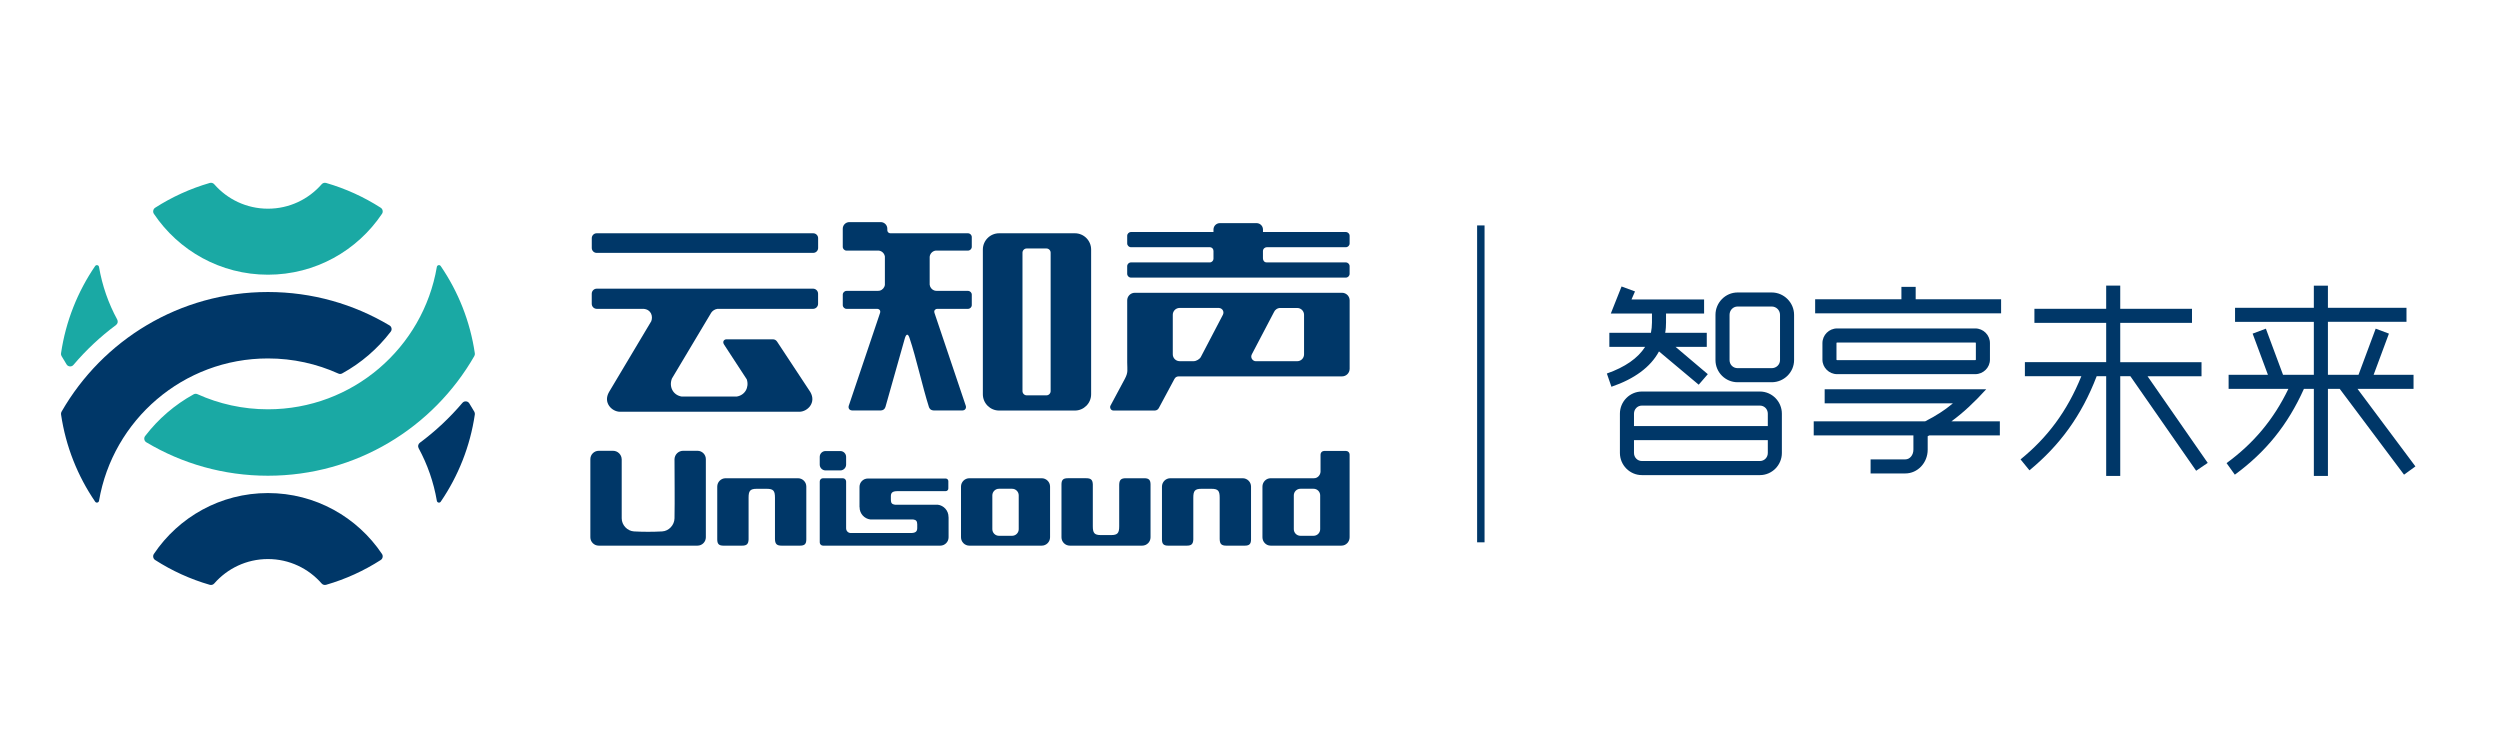 <?xml version="1.0" encoding="utf-8"?>
<!-- Generator: Adobe Illustrator 16.0.0, SVG Export Plug-In . SVG Version: 6.00 Build 0)  -->
<!DOCTYPE svg PUBLIC "-//W3C//DTD SVG 1.1//EN" "http://www.w3.org/Graphics/SVG/1.1/DTD/svg11.dtd">
<svg version="1.1" xmlns="http://www.w3.org/2000/svg" xmlns:xlink="http://www.w3.org/1999/xlink" x="0px" y="0px" width="168px"
	 height="50px" viewBox="0 0 168 50" enable-background="new 0 0 168 50" xml:space="preserve">
<g id="图层_1" display="none">
	<path display="inline" fill-rule="evenodd" clip-rule="evenodd" fill="#FFFFFF" d="M43.064,27.41H43.03h-0.035H42.96h-0.035h-0.034
		h-0.035h-0.035h-0.036h-0.034h-0.035h-0.035h-0.035h-0.035h-0.035h-0.035H42.51h-0.035H42.44h-0.035h-0.034h-0.035h-0.035h-0.035
		h-0.034h-0.035h-0.035h-0.034h-0.035h-0.035h-0.034h-0.035h-0.035H41.92h-0.035h-0.035h-0.035h-0.035h-0.035h-0.035h-0.035h-0.035
		h-0.034h-0.035h-0.035h-0.034h-0.035h-0.035H41.4h-0.035H41.33h-0.035h-0.035h-0.034h-0.035h-0.016h-0.331
		c-0.537-0.008-1.167-0.612-0.742-1.355l2.907-4.871c0.125-0.335-0.003-0.799-0.523-0.847h-3.223c-0.191,0-0.347-0.156-0.347-0.347
		v-0.694c0-0.191,0.156-0.347,0.347-0.347h14.864c0.191,0,0.347,0.156,0.347,0.347v0.694c0,0.19-0.156,0.347-0.347,0.347h-6.571
		c-0.176,0.024-0.33,0.122-0.426,0.261l-2.704,4.531c-0.217,0.563,0.077,1.138,0.674,1.237h3.779
		c0.577-0.095,0.87-0.636,0.694-1.183c-0.427-0.673-1.132-1.711-1.558-2.385c-0.155-0.231,0.032-0.387,0.188-0.367h3.177
		c0.081,0,0.193,0.035,0.271,0.151l2.29,3.472c0.426,0.743-0.205,1.348-0.742,1.355h-1.025H52.16h-0.034H52.09h-0.035h-0.035h-0.035
		h-0.035h-0.034h-0.035h-0.035h-0.034h-0.035h-0.035h-0.034h-0.035h-0.036h-0.034H51.57h-0.035h-0.034h-0.035h-0.035h-0.034h-0.035
		h-0.035h-0.035h-0.035h-0.034h-0.034h-0.036h-0.035h-0.034H51.05h-0.035H50.98H43.064z M39.253,15.142h14.884
		c0.186,0,0.337,0.152,0.337,0.337v0.675c0,0.185-0.151,0.337-0.337,0.337H39.253c-0.185,0-0.337-0.152-0.337-0.337v-0.675
		C38.916,15.293,39.068,15.142,39.253,15.142"/>
	<path display="inline" fill-rule="evenodd" clip-rule="evenodd" fill="#FFFFFF" d="M58.797,27.319h-2.001
		c-0.131-0.005-0.263-0.112-0.221-0.303c0.719-2.138,1.44-4.274,2.161-6.412c0.05-0.195-0.106-0.269-0.191-0.267H56.43
		c-0.143,0-0.26-0.117-0.26-0.261v-0.713c0-0.143,0.117-0.26,0.26-0.26h2.133c0.052-0.002,0.094-0.007,0.145-0.016
		c0.184-0.047,0.327-0.2,0.356-0.396v-1.953c-0.032-0.214-0.202-0.379-0.413-0.407h-0.019h-2.01H56.43
		c-0.143,0-0.26-0.117-0.26-0.26V15.88v-0.478v-0.574c0-0.25,0.204-0.454,0.453-0.454h2.156c0.249,0,0.453,0.204,0.453,0.454v0.105
		c0.005,0.128,0.1,0.206,0.212,0.208h5.332c0.144,0,0.262,0.118,0.262,0.261v0.67c0,0.143-0.118,0.26-0.262,0.26h-2.218
		c-0.216,0.028-0.39,0.202-0.416,0.424v1.917c0.021,0.183,0.142,0.333,0.303,0.396c0.068,0.026,0.145,0.033,0.218,0.033h2.113
		c0.144,0,0.262,0.119,0.262,0.26v0.713c0,0.143-0.119,0.261-0.262,0.261H62.66c-0.077-0.005-0.25,0.077-0.188,0.273
		c0.72,2.135,1.439,4.27,2.159,6.406c0.037,0.152-0.048,0.294-0.223,0.303h-1.994c-0.236-0.012-0.293-0.166-0.32-0.229
		c-0.442-1.385-0.883-3.406-1.324-4.714c-0.104-0.353-0.241-0.352-0.34,0.014c-0.442,1.564-0.885,3.126-1.327,4.691
		C59.051,27.239,58.942,27.308,58.797,27.319 M66.915,15.142h5.21c0.614,0,1.116,0.502,1.116,1.117v9.953
		c0,0.612-0.502,1.115-1.116,1.115h-5.21c-0.614,0-1.117-0.503-1.117-1.115v-9.953C65.798,15.644,66.301,15.142,66.915,15.142
		 M68.812,16.186h1.354c0.16,0,0.291,0.131,0.291,0.291v9.516c0,0.16-0.131,0.29-0.291,0.29h-1.354c-0.16,0-0.29-0.13-0.29-0.29
		v-9.516C68.522,16.317,68.652,16.186,68.812,16.186"/>
	<path display="inline" fill-rule="evenodd" clip-rule="evenodd" fill="#FFFFFF" d="M64.869,31.979h4.976
		c0.315,0,0.574,0.259,0.574,0.573v3.486c0,0.315-0.259,0.572-0.574,0.572h-4.976c-0.316,0-0.574-0.257-0.574-0.572v-3.486
		C64.295,32.238,64.553,31.979,64.869,31.979 M66.903,32.704h0.907c0.25,0,0.454,0.203,0.454,0.452v2.327
		c0,0.249-0.204,0.453-0.454,0.453h-0.907c-0.25,0-0.453-0.204-0.453-0.453v-2.327C66.451,32.907,66.654,32.704,66.903,32.704"/>
	<path display="inline" fill-rule="evenodd" clip-rule="evenodd" fill="#FFFFFF" d="M85.576,31.979h2.969
		c0.284,0.008,0.461-0.245,0.463-0.458v-1.171c0-0.135,0.112-0.247,0.248-0.247h1.504c0.137,0,0.248,0.112,0.248,0.247v2.202v3.367
		v0.119c0,0.315-0.253,0.572-0.561,0.572h-4.871c-0.308,0-0.561-0.257-0.561-0.572v-3.486
		C85.016,32.238,85.269,31.979,85.576,31.979 M87.623,32.704h0.908c0.249,0,0.453,0.203,0.453,0.452v2.327
		c0,0.249-0.204,0.453-0.453,0.453h-0.908c-0.249,0-0.452-0.204-0.452-0.453v-2.327C87.171,32.907,87.374,32.704,87.623,32.704"/>
	<path display="inline" fill-rule="evenodd" clip-rule="evenodd" fill="#FFFFFF" d="M39.394,36.611h6.791
		c0.315,0,0.573-0.257,0.573-0.572v-5.372c0-0.314-0.258-0.572-0.573-0.572h-0.987c-0.321,0-0.583,0.254-0.594,0.572
		c0,1.356,0.026,2.712,0,4.068c-0.008,0.465-0.386,0.873-0.844,0.898c-0.646,0.037-1.295,0.037-1.94,0
		c-0.458-0.025-0.844-0.434-0.844-0.898v-4.061h-0.001c-0.008-0.321-0.271-0.58-0.594-0.58h-0.986c-0.315,0-0.573,0.258-0.573,0.572
		v5.372C38.82,36.355,39.078,36.611,39.394,36.611"/>
	<path display="inline" fill-rule="evenodd" clip-rule="evenodd" fill="#FFFFFF" d="M54.811,31.979h1.365
		c0.123,0,0.225,0.102,0.225,0.225v3.216c0,0.192,0.146,0.324,0.32,0.325h1.718h1.475h0.004h0.011h0.454h0.454
		c0.319,0,0.454-0.091,0.454-0.341v-0.237v-0.029c-0.006-0.213-0.076-0.299-0.279-0.325h-2.942c-0.419-0.05-0.743-0.405-0.743-0.836
		l0-0.027H57.32v-0.14v-1.24c0-0.313,0.258-0.572,0.573-0.572h2.937h0.004h0.918h1.493c0.1,0,0.181,0.083,0.181,0.181v0.506
		c0,0.099-0.082,0.182-0.181,0.182h-0.92h-1.49h-0.001H60.83h-0.449h-0.453c-0.319,0-0.454,0.091-0.454,0.341v0.236v0.03
		c0.005,0.212,0.075,0.297,0.278,0.326h2.942c0.418,0.05,0.743,0.403,0.743,0.836v0.025h0.005v0.142v0.011v1.227
		c0,0.316-0.258,0.573-0.573,0.573h-2.953h-0.004h-0.901h-3.104l-0.005-0.001h-1.092c-0.123,0-0.225-0.099-0.225-0.224v-4.184
		C54.586,32.081,54.688,31.979,54.811,31.979 M54.985,30.11H56c0.22,0,0.4,0.178,0.4,0.398v0.532c0,0.221-0.18,0.398-0.4,0.398
		h-1.015c-0.22,0-0.399-0.178-0.399-0.398v-0.532C54.586,30.288,54.765,30.11,54.985,30.11"/>
	<path display="inline" fill-rule="evenodd" clip-rule="evenodd" fill="#FFFFFF" d="M83.658,31.98h-4.975
		c-0.315,0-0.573,0.258-0.573,0.572v3.631c0,0.314,0.115,0.429,0.429,0.429h1.275c0.32,0,0.438-0.111,0.451-0.429v-2.817v-0.047
		c0-0.466,0.099-0.613,0.557-0.613h0.698c0.458,0,0.558,0.147,0.558,0.613V33.4v2.776h0.001c0.007,0.32,0.126,0.436,0.451,0.436
		h1.272c0.315,0,0.43-0.115,0.43-0.429v-3.631C84.232,32.238,83.973,31.98,83.658,31.98"/>
	<path display="inline" fill-rule="evenodd" clip-rule="evenodd" fill="#FFFFFF" d="M75.548,25.164
		c-0.325,0.608-0.651,1.216-0.976,1.822c-0.064,0.107-0.007,0.336,0.204,0.34h2.833c0.136,0,0.226-0.075,0.279-0.163
		c0.358-0.667,0.715-1.335,1.073-2.001c0.062-0.124,0.163-0.18,0.295-0.182h11.229c0.287,0,0.522-0.235,0.522-0.523v-4.703
		c0-0.287-0.235-0.522-0.522-0.522H76.241c-0.287,0-0.522,0.235-0.522,0.522v4.263C75.719,24.546,75.804,24.687,75.548,25.164
		 M85.051,16.367v0.495c0,0.122,0.067,0.282,0.263,0.282l5.433-0.001c0.145,0,0.262,0.118,0.262,0.262v0.522
		c0,0.143-0.117,0.26-0.262,0.26h-5.842h-0.438h-2.228h-0.439H75.98c-0.144,0-0.261-0.117-0.261-0.26v-0.522
		c0-0.144,0.117-0.262,0.261-0.262h5.418c0.15,0,0.255-0.139,0.251-0.251v-0.534c0-0.146-0.104-0.259-0.254-0.259H75.98
		c-0.143,0-0.261-0.117-0.261-0.261v-0.522c0-0.143,0.117-0.261,0.261-0.261h5.669v-0.17c0-0.243,0.198-0.44,0.441-0.44h2.521
		c0.244,0,0.441,0.198,0.441,0.44v0.17h5.693c0.145,0,0.262,0.118,0.262,0.261v0.522c0,0.144-0.117,0.261-0.262,0.261h-5.434
		C85.206,16.098,85.051,16.193,85.051,16.367 M82.298,20.742c-0.516,0.984-1.003,1.92-1.518,2.903
		c-0.078,0.15-0.311,0.285-0.482,0.289h-0.978c-0.257,0-0.468-0.21-0.468-0.468v-2.722c0-0.258,0.211-0.468,0.468-0.468h2.695
		C82.267,20.288,82.405,20.526,82.298,20.742 M84.287,23.461c0.525-1.003,0.999-1.905,1.524-2.908
		c0.061-0.15,0.241-0.282,0.437-0.277h1.16c0.257,0,0.468,0.21,0.468,0.468v2.722c0,0.258-0.211,0.468-0.468,0.468h-2.844
		C84.374,23.944,84.155,23.713,84.287,23.461"/>
	<path display="inline" fill-rule="evenodd" clip-rule="evenodd" fill="#FFFFFF" d="M76.752,36.612h-4.976
		c-0.315,0-0.573-0.258-0.573-0.573V32.41c0-0.315,0.115-0.431,0.43-0.431h1.274c0.321,0,0.438,0.111,0.45,0.43v2.815v0.05
		c0,0.465,0.099,0.612,0.558,0.612h0.698c0.458,0,0.559-0.147,0.559-0.612v-0.083v-2.774h0.001c0.007-0.321,0.126-0.438,0.45-0.438
		h1.273c0.313,0,0.429,0.116,0.429,0.431v3.629C77.325,36.354,77.067,36.612,76.752,36.612"/>
	<path display="inline" fill-rule="evenodd" clip-rule="evenodd" fill="#FFFFFF" d="M53.092,31.979h-4.976
		c-0.315,0-0.573,0.259-0.573,0.573v3.631c0,0.313,0.116,0.428,0.43,0.428h1.274c0.322,0,0.44-0.11,0.451-0.428v-2.817v-0.049
		c0-0.464,0.099-0.611,0.558-0.611h0.697c0.458,0,0.558,0.146,0.558,0.611V33.4v2.776h0.001c0.007,0.319,0.126,0.435,0.451,0.435
		h1.273c0.314,0,0.43-0.115,0.43-0.428v-3.631C53.665,32.238,53.407,31.979,53.092,31.979"/>
	<path display="inline" fill-rule="evenodd" clip-rule="evenodd" fill="#FFFFFF" d="M24.407,37.602
		c-1.147,0.737-2.408,1.314-3.748,1.702c-0.115,0.033-0.232-0.001-0.311-0.092c-0.898-1.027-2.218-1.677-3.69-1.677
		c-1.472,0-2.792,0.649-3.69,1.677c-0.079,0.091-0.196,0.125-0.312,0.092c-1.34-0.388-2.6-0.965-3.748-1.702
		c-0.071-0.045-0.116-0.109-0.133-0.192c-0.017-0.082-0.002-0.16,0.045-0.23c1.694-2.521,4.572-4.181,7.838-4.181
		c3.265,0,6.143,1.66,7.837,4.181c0.047,0.07,0.063,0.148,0.045,0.23C24.523,37.492,24.478,37.557,24.407,37.602"/>
	<path display="inline" fill-rule="evenodd" clip-rule="evenodd" fill="#FFFFFF" d="M20.659,11.685
		c1.34,0.387,2.601,0.965,3.748,1.7c0.071,0.046,0.116,0.111,0.133,0.193s0.002,0.16-0.045,0.229
		c-1.694,2.522-4.572,4.182-7.837,4.182c-3.266,0-6.144-1.66-7.838-4.182c-0.047-0.069-0.062-0.146-0.045-0.229
		s0.062-0.147,0.133-0.193c1.148-0.735,2.408-1.313,3.748-1.7c0.116-0.034,0.233,0,0.312,0.09c0.898,1.028,2.218,1.678,3.69,1.678
		c1.472,0,2.792-0.65,3.69-1.678C20.426,11.685,20.543,11.651,20.659,11.685"/>
	<path display="inline" fill-rule="evenodd" clip-rule="evenodd" fill="#FFFFFF" d="M30.878,27.595
		c-0.323,2.201-1.143,4.239-2.345,5.997c-0.034,0.051-0.093,0.075-0.153,0.06c-0.06-0.012-0.103-0.058-0.113-0.118
		c-0.22-1.288-0.649-2.506-1.251-3.616c-0.07-0.131-0.035-0.288,0.083-0.377c1.077-0.8,2.058-1.721,2.925-2.742
		c0.063-0.073,0.148-0.109,0.245-0.103c0.097,0.007,0.177,0.055,0.228,0.137c0.119,0.188,0.234,0.38,0.346,0.574
		C30.877,27.466,30.889,27.527,30.878,27.595 M21.5,24.786c-1.477-0.668-3.116-1.041-4.843-1.041
		c-5.826,0-10.665,4.233-11.611,9.788c-0.01,0.061-0.054,0.106-0.113,0.118c-0.06,0.016-0.118-0.009-0.152-0.06
		c-1.202-1.758-2.022-3.797-2.345-5.997c-0.01-0.067,0.001-0.129,0.036-0.188c2.819-4.913,8.116-8.226,14.186-8.226
		c3.053,0,5.911,0.839,8.355,2.297c0.075,0.044,0.122,0.112,0.139,0.197c0.016,0.086-0.003,0.165-0.056,0.234
		c-0.897,1.171-2.031,2.151-3.333,2.867C21.68,24.822,21.588,24.824,21.5,24.786"/>
	<path display="inline" fill-rule="evenodd" clip-rule="evenodd" fill="#FFFFFF" d="M28.533,17.395
		c1.202,1.758,2.022,3.797,2.345,5.998c0.01,0.068-0.001,0.13-0.035,0.189c-2.819,4.914-8.116,8.224-14.186,8.224
		c-3.054,0-5.912-0.838-8.356-2.296c-0.075-0.045-0.122-0.111-0.138-0.197c-0.016-0.084,0.003-0.165,0.055-0.234
		c0.896-1.173,2.032-2.151,3.333-2.865c0.083-0.047,0.175-0.049,0.262-0.011c1.478,0.667,3.117,1.039,4.844,1.039
		c5.825,0,10.664-4.231,11.61-9.788c0.01-0.061,0.053-0.106,0.113-0.12C28.441,17.322,28.5,17.345,28.533,17.395 M2.818,24.156
		c-0.119-0.188-0.235-0.38-0.346-0.573c-0.034-0.06-0.045-0.121-0.036-0.19c0.323-2.201,1.144-4.239,2.345-5.997
		c0.034-0.051,0.093-0.074,0.152-0.061s0.103,0.058,0.113,0.119c0.22,1.29,0.649,2.507,1.251,3.618
		c0.07,0.129,0.035,0.289-0.083,0.376c-1.076,0.8-2.058,1.72-2.925,2.741c-0.062,0.075-0.149,0.111-0.245,0.104
		C2.949,24.285,2.869,24.237,2.818,24.156"/>
	<line display="inline" fill="#003768" x1="100.026" y1="14.602" x2="100.026" y2="36.385"/>
	
		<line display="inline" fill="none" stroke="#FFFFFF" stroke-width="0.5" stroke-miterlimit="10" x1="100.026" y1="14.602" x2="100.026" y2="36.385"/>
	<path display="inline" fill="#FFFFFF" d="M108.861,21.983h2.857c0.043-0.228,0.071-0.456,0.071-0.711v-0.611h-2.829l0.739-1.862
		l0.925,0.341l-0.242,0.555h4.99v0.967h-2.616v0.611c0,0.241-0.014,0.483-0.057,0.711h2.857v0.966h-2.146l2.218,1.876l-0.627,0.725
		l-2.729-2.288c-0.582,1.08-1.691,1.891-3.27,2.431l-0.313-0.91c1.251-0.441,2.132-1.052,2.63-1.833h-2.46V21.983z M111.095,31.764
		c-0.825,0-1.508-0.684-1.508-1.522v-2.7c0-0.839,0.683-1.521,1.508-1.521h8.116c0.825,0,1.508,0.682,1.508,1.521v2.7
		c0,0.839-0.683,1.522-1.508,1.522H111.095z M110.554,28.395h9.198v-0.854c0-0.313-0.241-0.555-0.541-0.555h-8.116
		c-0.3,0-0.541,0.242-0.541,0.555V28.395z M119.211,30.796c0.3,0,0.541-0.24,0.541-0.555V29.36h-9.198v0.881
		c0,0.314,0.241,0.555,0.541,0.555H119.211z M117.676,25.38c-0.839,0-1.521-0.682-1.521-1.521v-3.114
		c0-0.839,0.682-1.536,1.521-1.536h2.345c0.84,0,1.536,0.697,1.536,1.536v3.114c0,0.839-0.696,1.521-1.536,1.521H117.676z
		 M120.021,24.413c0.314,0,0.569-0.242,0.569-0.554v-3.114c0-0.313-0.255-0.569-0.569-0.569h-2.345
		c-0.313,0-0.554,0.256-0.554,0.569v3.114c0,0.312,0.24,0.554,0.554,0.554H120.021z"/>
	<path display="inline" fill="#FFFFFF" d="M122.907,28.066h7.663c0.726-0.368,1.351-0.768,1.905-1.237h-8.814v-0.966h11.104
		c-0.812,0.896-1.607,1.635-2.39,2.203h3.327v0.968h-4.848l-0.114,0.056v0.925c0,0.909-0.695,1.635-1.534,1.635h-2.389v-0.967h2.389
		c0.312,0,0.555-0.299,0.555-0.668v-0.98h-6.854V28.066z M129.916,18.827v0.853h5.871v0.966h-12.78V19.68h5.929v-0.853H129.916z
		 M135.02,23.831c0,0.54-0.455,0.995-1.009,0.995h-9.497c-0.554,0-1.009-0.455-1.009-0.995v-1.137c0-0.556,0.455-1.01,1.009-1.01
		h9.497c0.554,0,1.009,0.454,1.009,1.01V23.831z M134.054,22.694c0-0.029-0.015-0.043-0.043-0.043h-9.497
		c-0.028,0-0.042,0.014-0.042,0.043v1.137c0,0.015,0.014,0.029,0.042,0.029h9.497c0.028,0,0.043-0.014,0.043-0.029V22.694z"/>
	<path display="inline" fill="#FFFFFF" d="M143.976,18.741v1.592h4.934V21.3h-4.934v2.701h5.588v0.968h-3.711l4.137,5.955
		l-0.795,0.54l-4.521-6.495h-0.697v6.852h-0.966v-6.852h-0.654c-1.037,2.714-2.545,4.761-4.621,6.468l-0.61-0.754
		c1.862-1.507,3.212-3.326,4.181-5.714h-3.882v-0.968h5.587V21.3h-4.933v-0.967h4.933v-1.592H143.976z"/>
	<path display="inline" fill="#FFFFFF" d="M158.249,18.741v1.521h5.403v0.966h-5.403v3.64h2.104l1.181-3.171l0.91,0.342
		l-1.051,2.829h2.743v0.966h-3.854l3.982,5.331l-0.783,0.568l-4.421-5.899h-0.811v5.985h-0.967v-5.985h-0.682
		c-1.108,2.473-2.616,4.336-4.748,5.899l-0.569-0.795c1.863-1.365,3.229-2.987,4.251-5.104h-4.108v-0.966h2.701l-1.053-2.829
		l0.91-0.342l1.181,3.171h2.117v-3.64h-5.415v-0.966h5.415v-1.521H158.249z"/>
</g>
<g id="图层_2">
	<path fill-rule="evenodd" clip-rule="evenodd" fill="#003768" d="M43.822,27.67h-0.034h-0.034h-0.034h-0.034h-0.034h-0.034h-0.034
		h-0.034h-0.034h-0.034h-0.034h-0.034h-0.034h-0.034h-0.034H43.28h-0.034h-0.034h-0.034h-0.034H43.11h-0.034h-0.034h-0.034h-0.034
		H42.94h-0.034h-0.034h-0.034h-0.034h-0.034h-0.034h-0.034h-0.034h-0.034h-0.034h-0.034h-0.034H42.5h-0.034h-0.034h-0.033h-0.035
		H42.33h-0.034h-0.033h-0.034h-0.034h-0.034h-0.034h-0.034h-0.034h-0.034h-0.034h-0.016h-0.323c-0.524-0.008-1.141-0.6-0.725-1.324
		l2.841-4.763c0.122-0.328-0.003-0.781-0.512-0.828h-3.151c-0.187,0-0.339-0.152-0.339-0.339v-0.679
		c0-0.187,0.152-0.339,0.339-0.339h14.532c0.187,0,0.339,0.153,0.339,0.339v0.679c0,0.187-0.153,0.339-0.339,0.339h-6.424
		c-0.172,0.023-0.321,0.119-0.416,0.255l-2.644,4.429c-0.212,0.553,0.076,1.114,0.658,1.21h3.695
		c0.564-0.093,0.851-0.622,0.679-1.155c-0.417-0.658-1.107-1.674-1.523-2.333c-0.152-0.225,0.031-0.379,0.183-0.357h3.106
		c0.08,0,0.189,0.033,0.266,0.147l2.239,3.395c0.416,0.725-0.2,1.316-0.725,1.324h-1.002h-0.015H52.68h-0.034h-0.034h-0.034h-0.034
		h-0.034h-0.034h-0.034h-0.034h-0.034h-0.034h-0.034h-0.034h-0.034h-0.034h-0.034h-0.034h-0.034H52.07h-0.035h-0.033h-0.034h-0.034
		H51.9h-0.034h-0.034h-0.034h-0.034h-0.034h-0.034h-0.034h-0.034h-0.034h-0.034H43.822z M40.096,15.676h14.552
		c0.181,0,0.33,0.148,0.33,0.329v0.659c0,0.182-0.148,0.33-0.33,0.33H40.096c-0.181,0-0.329-0.148-0.329-0.33v-0.659
		C39.767,15.824,39.915,15.676,40.096,15.676"/>
	<path fill-rule="evenodd" clip-rule="evenodd" fill="#003768" d="M59.204,27.582h-1.957c-0.128-0.006-0.257-0.11-0.216-0.297
		c0.704-2.09,1.409-4.179,2.113-6.268c0.049-0.191-0.104-0.264-0.187-0.262h-2.068c-0.14,0-0.255-0.115-0.255-0.255v-0.697
		c0-0.141,0.115-0.255,0.255-0.255h2.085c0.05-0.001,0.091-0.006,0.141-0.015c0.181-0.046,0.32-0.197,0.349-0.387v-1.908
		c-0.032-0.209-0.198-0.371-0.404-0.397h-0.019h-1.965h-0.188c-0.14,0-0.255-0.115-0.255-0.255v-0.188v-0.467v-0.563
		c0-0.244,0.199-0.443,0.443-0.443h2.108c0.244,0,0.443,0.199,0.443,0.443v0.104c0.004,0.125,0.097,0.201,0.207,0.204h5.213
		c0.14,0,0.256,0.115,0.256,0.255v0.654c0,0.14-0.116,0.255-0.256,0.255H62.88c-0.212,0.027-0.381,0.197-0.406,0.414v1.875
		c0.02,0.178,0.138,0.325,0.296,0.387c0.066,0.026,0.141,0.032,0.212,0.032h2.066c0.14,0,0.256,0.116,0.256,0.255V20.5
		c0,0.14-0.116,0.255-0.256,0.255h-2.07c-0.075-0.005-0.244,0.075-0.183,0.267c0.704,2.087,1.407,4.175,2.111,6.263
		c0.036,0.15-0.047,0.287-0.218,0.297h-1.95c-0.23-0.014-0.287-0.162-0.313-0.226c-0.431-1.354-0.863-3.329-1.294-4.609
		c-0.102-0.344-0.235-0.343-0.333,0.014c-0.432,1.529-0.865,3.058-1.296,4.587C59.452,27.502,59.345,27.57,59.204,27.582
		 M67.14,15.676h5.093c0.601,0,1.091,0.491,1.091,1.091v9.73c0,0.601-0.491,1.092-1.091,1.092H67.14
		c-0.601,0-1.092-0.491-1.092-1.092v-9.73C66.048,16.167,66.54,15.676,67.14,15.676 M68.995,16.697h1.324
		c0.156,0,0.284,0.128,0.284,0.284v9.302c0,0.156-0.128,0.284-0.284,0.284h-1.324c-0.156,0-0.284-0.128-0.284-0.284v-9.302
		C68.711,16.825,68.839,16.697,68.995,16.697"/>
	<path fill-rule="evenodd" clip-rule="evenodd" fill="#003768" d="M65.139,32.138h4.865c0.308,0,0.56,0.252,0.56,0.561v3.408
		c0,0.309-0.252,0.561-0.56,0.561h-4.865c-0.308,0-0.56-0.252-0.56-0.561v-3.408C64.579,32.39,64.832,32.138,65.139,32.138
		 M67.128,32.845h0.887c0.244,0,0.443,0.2,0.443,0.444v2.273c0,0.244-0.2,0.443-0.443,0.443h-0.887
		c-0.244,0-0.443-0.199-0.443-0.443v-2.273C66.686,33.045,66.885,32.845,67.128,32.845"/>
	<path fill-rule="evenodd" clip-rule="evenodd" fill="#003768" d="M85.386,32.138h2.9c0.278,0.008,0.451-0.24,0.454-0.448v-1.144
		c0-0.134,0.108-0.242,0.242-0.242h1.471c0.133,0,0.241,0.108,0.241,0.242v2.152v3.294v0.114c0,0.309-0.246,0.561-0.548,0.561
		h-4.761c-0.302,0-0.549-0.252-0.549-0.561v-3.408C84.837,32.39,85.084,32.138,85.386,32.138 M87.387,32.845h0.887
		c0.243,0,0.442,0.2,0.442,0.444v2.273c0,0.244-0.199,0.443-0.442,0.443h-0.887c-0.244,0-0.443-0.199-0.443-0.443v-2.273
		C86.943,33.045,87.143,32.845,87.387,32.845"/>
	<path fill-rule="evenodd" clip-rule="evenodd" fill="#003768" d="M40.233,36.667h6.64c0.308,0,0.56-0.252,0.56-0.561v-5.252
		c0-0.309-0.252-0.561-0.56-0.561h-0.966c-0.314,0-0.569,0.249-0.58,0.561c0,1.326,0.024,2.651,0,3.978
		c-0.009,0.454-0.378,0.853-0.826,0.879c-0.631,0.035-1.265,0.035-1.896,0c-0.448-0.026-0.826-0.425-0.826-0.879v-3.97h-0.001
		c-0.007-0.314-0.265-0.568-0.581-0.568h-0.964c-0.308,0-0.561,0.252-0.561,0.561v5.252C39.672,36.415,39.925,36.667,40.233,36.667"
		/>
	<path fill-rule="evenodd" clip-rule="evenodd" fill="#003768" d="M55.306,32.138h1.334c0.121,0,0.219,0.099,0.219,0.22v3.144
		c0.001,0.188,0.145,0.318,0.314,0.318h1.679h1.442h0.004h0.011h0.443h0.443c0.313,0,0.443-0.09,0.443-0.332v-0.232v-0.03
		c-0.006-0.207-0.074-0.29-0.272-0.317h-2.876c-0.409-0.049-0.726-0.396-0.726-0.818l0-0.025h-0.006v-0.137v-1.211
		c0-0.309,0.252-0.561,0.561-0.561h2.871h0.004h0.898h1.459c0.098,0,0.177,0.079,0.177,0.177v0.494c0,0.097-0.08,0.177-0.177,0.177
		h-0.899h-1.458h-0.001H61.19h-0.438H60.31c-0.312,0-0.443,0.091-0.443,0.333v0.231v0.03c0.005,0.207,0.073,0.29,0.271,0.317h2.876
		c0.409,0.049,0.726,0.396,0.726,0.818v0.025h0.005v0.137v0.012v1.199c0,0.309-0.252,0.561-0.56,0.561h-2.887h-0.004h-0.881h-3.034
		h-0.004h-1.068c-0.121,0-0.22-0.099-0.22-0.219v-4.091C55.086,32.236,55.185,32.138,55.306,32.138 M55.477,30.31h0.992
		c0.215,0,0.39,0.176,0.39,0.391v0.521c0,0.215-0.175,0.39-0.39,0.39h-0.992c-0.215,0-0.391-0.175-0.391-0.39V30.7
		C55.086,30.485,55.261,30.31,55.477,30.31"/>
	<path fill-rule="evenodd" clip-rule="evenodd" fill="#003768" d="M83.51,32.138h-4.865c-0.309,0-0.561,0.253-0.561,0.561v3.549
		c0,0.309,0.113,0.42,0.42,0.42h1.246c0.314,0,0.429-0.108,0.44-0.42v-2.752v-0.049c0-0.454,0.097-0.599,0.545-0.599h0.682
		c0.448,0,0.546,0.145,0.546,0.599v0.081v2.713h0.001c0.007,0.314,0.124,0.427,0.44,0.427h1.245c0.307,0,0.42-0.112,0.42-0.42
		v-3.549C84.07,32.391,83.817,32.138,83.51,32.138"/>
	<path fill-rule="evenodd" clip-rule="evenodd" fill="#003768" d="M75.58,25.475c-0.318,0.594-0.636,1.188-0.954,1.781
		c-0.063,0.105-0.006,0.329,0.199,0.332h2.771c0.133,0,0.22-0.072,0.273-0.16c0.35-0.65,0.699-1.304,1.049-1.955
		c0.062-0.121,0.16-0.178,0.289-0.18h10.979c0.28,0,0.51-0.229,0.51-0.51v-4.598c0-0.28-0.229-0.51-0.51-0.51H76.258
		c-0.281,0-0.51,0.229-0.51,0.51v4.167C75.748,24.87,75.831,25.008,75.58,25.475 M84.87,16.875v0.484
		c0,0.119,0.067,0.275,0.256,0.275l5.313,0c0.141,0,0.255,0.115,0.255,0.254v0.511c0,0.14-0.114,0.256-0.255,0.256h-5.712h-0.43
		H82.12h-0.431h-5.686c-0.141,0-0.256-0.116-0.256-0.256v-0.511c0-0.14,0.115-0.254,0.256-0.254H81.3
		c0.146,0,0.25-0.136,0.246-0.247v-0.522c0-0.142-0.101-0.252-0.248-0.252h-5.294c-0.141,0-0.256-0.115-0.256-0.255v-0.511
		c0-0.14,0.115-0.255,0.256-0.255h5.542v-0.167c0-0.237,0.193-0.431,0.431-0.431h2.465c0.237,0,0.431,0.194,0.431,0.431v0.167h5.567
		c0.141,0,0.255,0.115,0.255,0.255v0.511c0,0.14-0.114,0.255-0.255,0.255h-5.313C85.021,16.611,84.87,16.704,84.87,16.875
		 M82.18,21.151c-0.504,0.962-0.98,1.877-1.484,2.838c-0.076,0.146-0.303,0.279-0.471,0.282h-0.956
		c-0.251,0-0.458-0.206-0.458-0.458v-2.661c0-0.252,0.206-0.458,0.458-0.458h2.636C82.149,20.707,82.283,20.94,82.18,21.151
		 M84.123,23.81c0.515-0.981,0.977-1.862,1.491-2.843c0.059-0.147,0.234-0.276,0.426-0.271h1.134c0.252,0,0.458,0.206,0.458,0.458
		v2.661c0,0.252-0.206,0.458-0.458,0.458h-2.779C84.209,24.282,83.995,24.056,84.123,23.81"/>
	<path fill-rule="evenodd" clip-rule="evenodd" fill="#003768" d="M76.757,36.667h-4.865c-0.308,0-0.561-0.252-0.561-0.561v-3.548
		c0-0.308,0.113-0.421,0.42-0.421h1.246c0.314,0,0.43,0.109,0.44,0.42v2.753v0.049c0,0.453,0.097,0.598,0.545,0.598h0.682
		c0.449,0,0.546-0.145,0.546-0.598v-0.081v-2.713h0.001c0.007-0.314,0.124-0.428,0.44-0.428h1.245c0.306,0,0.42,0.113,0.42,0.421
		v3.548C77.317,36.415,77.065,36.667,76.757,36.667"/>
	<path fill-rule="evenodd" clip-rule="evenodd" fill="#003768" d="M53.625,32.138H48.76c-0.308,0-0.561,0.252-0.561,0.561v3.549
		c0,0.308,0.113,0.42,0.42,0.42h1.246c0.314,0,0.429-0.109,0.44-0.42v-2.753v-0.049c0-0.453,0.097-0.598,0.545-0.598h0.682
		c0.449,0,0.546,0.145,0.546,0.598v0.082v2.712h0.001c0.007,0.314,0.124,0.428,0.441,0.428h1.244c0.307,0,0.42-0.113,0.42-0.42
		v-3.549C54.186,32.39,53.934,32.138,53.625,32.138"/>
	<path fill-rule="evenodd" clip-rule="evenodd" fill="#003768" d="M25.582,37.634c-1.123,0.721-2.354,1.285-3.665,1.664
		c-0.112,0.032-0.227-0.001-0.304-0.089c-0.878-1.005-2.168-1.641-3.607-1.641s-2.73,0.636-3.608,1.641
		c-0.077,0.088-0.191,0.121-0.304,0.089c-1.31-0.379-2.542-0.943-3.665-1.664c-0.069-0.043-0.113-0.107-0.13-0.188
		c-0.017-0.08-0.002-0.155,0.044-0.224c1.656-2.466,4.469-4.089,7.662-4.089c3.192,0,6.006,1.623,7.662,4.089
		c0.046,0.068,0.061,0.144,0.044,0.224C25.694,37.526,25.651,37.591,25.582,37.634"/>
	<path fill-rule="evenodd" clip-rule="evenodd" fill="#1AA9A4" d="M21.917,12.295c1.311,0.379,2.542,0.944,3.665,1.663
		c0.069,0.045,0.113,0.108,0.13,0.189c0.017,0.081,0.002,0.156-0.044,0.225c-1.656,2.465-4.47,4.088-7.662,4.088
		c-3.193,0-6.006-1.624-7.662-4.088c-0.046-0.069-0.061-0.144-0.044-0.225s0.061-0.144,0.13-0.189
		c1.123-0.719,2.354-1.284,3.665-1.663c0.113-0.033,0.227,0.001,0.304,0.089c0.878,1.005,2.169,1.64,3.608,1.64
		s2.729-0.635,3.607-1.64C21.689,12.296,21.804,12.263,21.917,12.295"/>
	<path fill-rule="evenodd" clip-rule="evenodd" fill="#003768" d="M31.909,27.852c-0.316,2.15-1.118,4.144-2.292,5.862
		c-0.034,0.05-0.091,0.072-0.149,0.06c-0.058-0.014-0.101-0.058-0.111-0.116c-0.215-1.261-0.635-2.451-1.224-3.537
		c-0.069-0.126-0.035-0.281,0.081-0.368c1.053-0.781,2.012-1.682,2.86-2.68c0.062-0.072,0.145-0.107,0.239-0.101
		s0.173,0.054,0.223,0.134c0.116,0.184,0.229,0.371,0.338,0.561C31.906,27.724,31.918,27.785,31.909,27.852 M22.74,25.104
		c-1.444-0.653-3.047-1.017-4.735-1.017c-5.695,0-10.426,4.138-11.351,9.569c-0.01,0.059-0.053,0.103-0.111,0.116
		c-0.058,0.013-0.115-0.01-0.149-0.06c-1.174-1.719-1.977-3.712-2.292-5.862c-0.01-0.066,0.001-0.128,0.035-0.186
		c2.756-4.803,7.935-8.041,13.869-8.041c2.985,0,5.779,0.819,8.169,2.245c0.073,0.044,0.119,0.109,0.135,0.192
		c0.016,0.083-0.002,0.162-0.054,0.229c-0.876,1.146-1.986,2.104-3.258,2.803C22.916,25.139,22.826,25.143,22.74,25.104"/>
	<path fill-rule="evenodd" clip-rule="evenodd" fill="#1AA9A4" d="M29.616,17.879c1.175,1.719,1.977,3.712,2.293,5.864
		c0.009,0.066-0.002,0.126-0.035,0.185c-2.756,4.803-7.935,8.041-13.869,8.041c-2.985,0-5.779-0.819-8.169-2.245
		C9.763,29.68,9.716,29.613,9.7,29.53s0.002-0.161,0.054-0.229c0.877-1.146,1.987-2.103,3.259-2.803
		c0.082-0.044,0.172-0.047,0.257-0.009c1.444,0.652,3.047,1.016,4.735,1.016c5.695,0,10.426-4.137,11.351-9.569
		c0.01-0.059,0.053-0.104,0.111-0.117C29.525,17.807,29.583,17.83,29.616,17.879 M4.474,24.489
		c-0.117-0.185-0.229-0.372-0.338-0.562c-0.034-0.058-0.045-0.118-0.035-0.185c0.315-2.151,1.118-4.145,2.292-5.863
		c0.034-0.049,0.091-0.072,0.149-0.059c0.059,0.012,0.101,0.057,0.111,0.116c0.215,1.261,0.634,2.452,1.224,3.537
		c0.068,0.126,0.035,0.282-0.081,0.368c-1.053,0.782-2.013,1.683-2.86,2.681c-0.061,0.072-0.145,0.107-0.239,0.101
		C4.602,24.615,4.524,24.569,4.474,24.489"/>
	<line fill="none" stroke="#003768" stroke-width="0.5" stroke-miterlimit="10" x1="99.512" y1="15.149" x2="99.512" y2="36.444"/>
	<path fill="#003768" d="M108.149,22.364h2.794c0.042-0.223,0.069-0.445,0.069-0.695v-0.598h-2.766l0.723-1.82l0.903,0.333
		l-0.236,0.542h4.879v0.945h-2.558v0.598c0,0.236-0.014,0.472-0.056,0.695h2.794v0.945h-2.099l2.168,1.835l-0.611,0.708
		l-2.669-2.237c-0.569,1.056-1.653,1.848-3.196,2.376l-0.307-0.89c1.224-0.431,2.085-1.028,2.572-1.793h-2.405V22.364z
		 M110.332,31.927c-0.807,0-1.474-0.668-1.474-1.487v-2.641c0-0.82,0.667-1.488,1.474-1.488h7.937c0.807,0,1.473,0.668,1.473,1.488
		v2.641c0,0.819-0.666,1.487-1.473,1.487H110.332z M109.804,28.632h8.993v-0.833c0-0.307-0.236-0.543-0.528-0.543h-7.937
		c-0.292,0-0.528,0.236-0.528,0.543V28.632z M118.269,30.98c0.292,0,0.528-0.236,0.528-0.541v-0.863h-8.993v0.863
		c0,0.305,0.236,0.541,0.528,0.541H118.269z M116.767,25.686c-0.819,0-1.487-0.667-1.487-1.487v-3.044
		c0-0.82,0.668-1.501,1.487-1.501h2.294c0.82,0,1.501,0.681,1.501,1.501v3.044c0,0.82-0.681,1.487-1.501,1.487H116.767z
		 M119.061,24.74c0.306,0,0.556-0.236,0.556-0.542v-3.044c0-0.306-0.25-0.556-0.556-0.556h-2.294c-0.305,0-0.541,0.25-0.541,0.556
		v3.044c0,0.306,0.236,0.542,0.541,0.542H119.061z"/>
	<path fill="#003768" d="M121.882,28.312h7.491c0.709-0.36,1.321-0.75,1.862-1.208h-8.617v-0.945h10.855
		c-0.793,0.875-1.57,1.598-2.335,2.153h3.252v0.946h-4.739l-0.11,0.055v0.904c0,0.89-0.682,1.598-1.502,1.598h-2.335V30.87h2.335
		c0.306,0,0.542-0.292,0.542-0.653v-0.959h-6.699V28.312z M128.734,19.278v0.834h5.74v0.945h-12.496v-0.945h5.797v-0.834H128.734z
		 M133.724,24.17c0,0.528-0.444,0.973-0.986,0.973h-9.285c-0.542,0-0.986-0.445-0.986-0.973v-1.112c0-0.542,0.444-0.987,0.986-0.987
		h9.285c0.542,0,0.986,0.445,0.986,0.987V24.17z M132.778,23.059c0-0.028-0.014-0.042-0.041-0.042h-9.285
		c-0.027,0-0.041,0.014-0.041,0.042v1.112c0,0.014,0.014,0.028,0.041,0.028h9.285c0.027,0,0.041-0.014,0.041-0.028V23.059z"/>
	<path fill="#003768" d="M142.48,19.195v1.557h4.822v0.945h-4.822v2.641h5.462v0.945h-3.628l4.045,5.824l-0.778,0.527l-4.42-6.352
		h-0.681v6.699h-0.945v-6.699h-0.639c-1.016,2.655-2.489,4.656-4.518,6.324l-0.598-0.736c1.82-1.474,3.141-3.253,4.086-5.588h-3.794
		v-0.945h5.462v-2.641h-4.822v-0.945h4.822v-1.557H142.48z"/>
	<path fill="#003768" d="M156.436,19.195v1.487h5.28v0.945h-5.28v3.559h2.056l1.154-3.1l0.89,0.333l-1.028,2.767h2.682v0.944h-3.767
		l3.893,5.212l-0.765,0.556l-4.322-5.768h-0.792v5.852h-0.946V26.13h-0.667c-1.084,2.418-2.557,4.239-4.643,5.768l-0.556-0.777
		c1.821-1.334,3.155-2.919,4.156-4.99h-4.018v-0.944h2.642l-1.028-2.767l0.89-0.333l1.153,3.1h2.07v-3.559h-5.295v-0.945h5.295
		v-1.487H156.436z"/>
	<polyline fill="none" points="164.264,41.235 2.433,41.235 2.433,9.753 164.264,9.753 	"/>
</g>
</svg>
